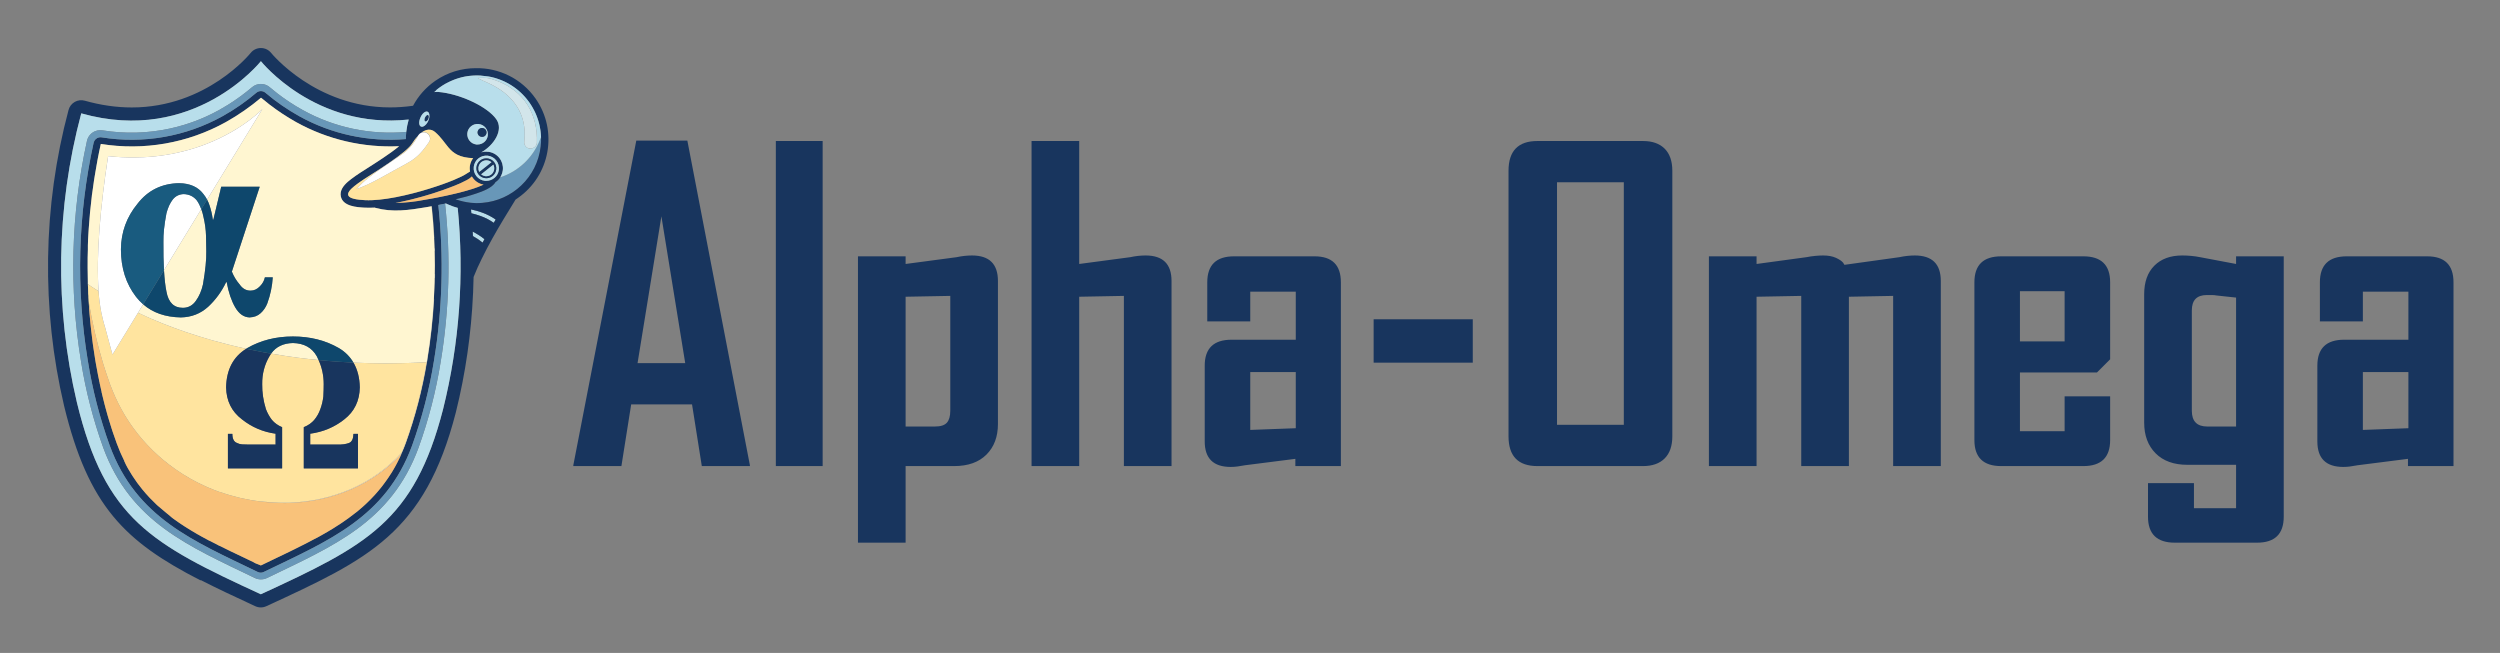 <svg xmlns="http://www.w3.org/2000/svg" role="img" viewBox="-4.55 -4.55 236.86 61.86"><rect x="-4.55" y="-4.55" width="236.86" height="61.86" fill="#808080" stroke="none"/><title>Alpha-Omega Foundation logo</title><g clip-path="url(#clip0_215_13230)"><path fill="#6897B8" d="M46.59 8.741C45.923 10.397 44.565 11.685 42.858 12.244C42.854 12.246 42.85 12.248 42.846 12.249C42.727 12.432 42.571 12.589 42.389 12.709C42.094 13.252 41.133 13.597 40.579 13.783C39.941 13.999 39.277 14.182 38.613 14.331C38.621 14.334 38.629 14.336 38.636 14.339C38.667 14.35 38.698 14.359 38.729 14.369C39.134 14.506 39.551 14.601 39.976 14.651C39.989 14.652 40.002 14.652 40.015 14.653C40.015 14.656 40.015 14.658 40.016 14.66C40.173 14.678 40.328 14.685 40.484 14.69C40.506 14.69 40.527 14.688 40.549 14.688C40.749 14.691 40.947 14.685 41.143 14.67C43.971 14.448 46.339 12.255 46.675 9.331C46.709 9.038 46.721 8.742 46.712 8.447C46.683 8.532 46.644 8.611 46.611 8.694C46.605 8.711 46.597 8.728 46.59 8.746C46.59 8.744 46.59 8.743 46.59 8.741Z"/><path fill="#B8DEEB" d="M36.637 21.774C36.647 21.777 36.656 21.78 36.666 21.783 36.669 21.66 36.668 21.538 36.669 21.415 36.66 21.412 36.65 21.409 36.64 21.406 36.639 21.529 36.639 21.651 36.637 21.774zM36.626 19.212C36.636 19.214 36.646 19.216 36.655 19.217 36.653 19.133 36.648 19.048 36.646 18.964L36.618 19.002C36.62 19.072 36.624 19.142 36.626 19.212zM41.342 18.123C41.344 18.118 41.346 18.114 41.349 18.109 41.003 17.831 40.627 17.593 40.232 17.392 40.239 17.53 40.248 17.668 40.255 17.806 40.58 17.985 40.891 18.19 41.179 18.425 41.233 18.324 41.286 18.223 41.342 18.123zM42.408 16.257C42.409 16.255 42.411 16.253 42.412 16.25 42.014 15.972 41.58 15.748 41.123 15.586 40.781 15.459 40.43 15.367 40.074 15.291 40.086 15.412 40.095 15.534 40.106 15.655 40.41 15.726 40.709 15.813 41.002 15.923 41.438 16.077 41.852 16.29 42.231 16.555 42.29 16.456 42.349 16.356 42.408 16.257z"/><path fill="#FFF5D1" d="M3.774 22.369C3.775 22.372 3.775 22.375 3.775 22.379 3.904 22.468 4.04 22.553 4.172 22.641 4.036 22.55 3.901 22.46 3.774 22.369zM4.793 23.039C4.645 22.946 4.496 22.851 4.349 22.756 4.495 22.852 4.637 22.95 4.786 23.045 4.787 23.055 4.788 23.065 4.789 23.076 4.791 23.077 4.793 23.079 4.795 23.08 4.794 23.067 4.794 23.052 4.793 23.039zM36.555 23.803L36.557 23.803C36.596 23.127 36.624 22.45 36.637 21.774 36.639 21.651 36.639 21.529 36.64 21.406 36.643 21.131 36.648 20.856 36.647 20.581 36.65 21.655 36.617 22.73 36.555 23.803z"/><path fill="#18355E" d="M34.95 8.506C34.949 8.506 34.948 8.506 34.947 8.506C34.78 8.787 34.625 9.014 34.472 9.207C34.472 9.207 34.473 9.207 34.473 9.207C34.627 9.014 34.782 8.787 34.95 8.506Z"/><path fill="#fff" d="M35.924 29.514C35.911 29.596 35.898 29.683 35.881 29.766C35.877 29.766 35.873 29.766 35.87 29.767C35.438 32.373 34.772 34.935 33.878 37.421C33.758 37.74 33.632 38.046 33.502 38.345C30.761 41.385 26.894 42.926 22.907 43.076H21.89C21.315 43.063 20.742 43.019 20.173 42.951L20.158 42.97C20.747 43.042 21.339 43.089 21.933 43.102C22.277 43.116 22.616 43.116 22.95 43.102C26.93 42.954 30.764 41.426 33.502 38.416L33.542 38.335C33.672 38.036 33.798 37.743 33.917 37.411C34.812 34.922 35.479 32.358 35.911 29.749C35.928 29.666 35.954 29.58 35.954 29.497C36.267 27.606 36.474 25.704 36.584 23.798L36.557 23.803L36.555 23.803C36.445 25.713 36.238 27.619 35.924 29.514Z"/><path fill="#18355E" d="M5.235 37.866C4.281 35.224 3.577 32.499 3.131 29.726 3.577 32.502 4.281 35.231 5.235 37.876 7.839 44.936 13.318 47.176 19.604 50.219 19.779 50.302 19.967 50.342 20.155 50.342 19.966 50.339 19.778 50.295 19.604 50.209 13.318 47.169 7.839 44.926 5.235 37.866zM36.01 6.347C35.937 6.313 35.82 6.39 35.742 6.531 35.743 6.53 35.745 6.53 35.746 6.53 35.735 6.549 35.723 6.565 35.713 6.586 35.639 6.753 35.648 6.916 35.737 6.955 35.824 6.994 35.957 6.891 36.033 6.724 36.09 6.597 36.097 6.47 36.059 6.401 36.047 6.376 36.031 6.357 36.01 6.347z"/><path fill="#18355E" d="M19.637 52.885C19.968 53.038 20.35 53.038 20.681 52.885C30.362 48.421 35.694 45.962 38.635 34.533C39.562 30.814 40.103 27.015 40.271 23.202L40.272 23.201C40.294 22.699 40.311 22.196 40.32 21.693C40.552 21.107 40.81 20.53 41.092 19.966C41.715 18.686 42.423 17.445 43.155 16.226C43.53 15.598 43.913 14.977 44.297 14.357C44.367 14.312 44.435 14.264 44.503 14.217C44.504 14.217 44.504 14.216 44.504 14.216C47.571 12.091 48.336 7.882 46.211 4.815C44.874 2.885 42.711 1.868 40.527 1.909C39.201 1.909 37.862 2.296 36.69 3.108C35.797 3.727 35.083 4.541 34.584 5.47C33.853 5.574 33.127 5.626 32.413 5.626H32.411C25.359 5.626 21.185 0.521 21.145 0.472C20.646 -0.157 19.691 -0.157 19.192 0.473C19.151 0.524 15.027 5.631 7.933 5.631C6.484 5.631 4.988 5.416 3.487 4.991C2.819 4.802 2.124 5.196 1.945 5.867C0.721 10.442 0.074 15.157 0.006 19.881C-0.064 24.592 0.441 29.313 1.525 33.913C3.826 43.399 7.281 46.766 14.447 50.437L14.468 50.408C16.012 51.198 17.724 52.002 19.637 52.885ZM3.148 6.19C13.856 9.22 20.169 1.246 20.169 1.246C20.169 1.246 25.308 7.722 34.173 6.775C34.062 7.157 33.984 7.549 33.941 7.95C33.918 8.174 33.904 8.399 33.903 8.627C30.41 8.92 26.897 8.175 23.814 6.466C22.667 5.829 21.586 5.08 20.588 4.23C20.343 4.03 19.992 4.03 19.747 4.23C18.75 5.08 17.67 5.829 16.524 6.466C13.035 8.4 8.996 9.102 5.058 8.459C4.974 8.448 4.891 8.453 4.813 8.472C4.695 8.5 4.588 8.561 4.503 8.645C4.418 8.729 4.354 8.837 4.324 8.961C2.825 15.755 2.637 22.772 3.773 29.636C4.21 32.373 4.904 35.061 5.846 37.667C8.371 44.525 13.773 46.694 19.887 49.651C20.067 49.735 20.276 49.729 20.451 49.634C26.561 46.677 31.974 44.511 34.492 37.667C35.431 35.06 36.125 32.372 36.565 29.636C37.374 24.748 37.508 19.781 36.977 14.873C37.191 14.831 37.405 14.789 37.619 14.744C37.645 14.738 37.672 14.733 37.698 14.728C37.885 14.819 38.077 14.897 38.27 14.97C38.311 14.986 38.35 15.002 38.391 15.016C38.53 15.066 38.672 15.105 38.815 15.145C39.446 21.518 38.986 27.974 37.426 34.231C34.688 44.873 30.166 47.139 20.159 51.754C9.77 46.96 5.424 44.661 2.736 33.58C0.61 24.556 0.752 15.146 3.148 6.19ZM40.654 2.6L40.765 2.602C40.829 2.602 40.895 2.601 40.96 2.608L41.054 2.619C41.15 2.63 41.246 2.641 41.345 2.652C41.445 2.664 41.542 2.675 41.642 2.686L41.739 2.698C41.804 2.709 41.868 2.727 41.931 2.734L42.045 2.76L42.223 2.804L42.34 2.836L42.503 2.886L42.621 2.925L42.776 2.98L42.892 3.024L43.042 3.087L43.156 3.135L43.305 3.205L43.412 3.26C43.463 3.284 43.513 3.311 43.561 3.337L43.662 3.393L43.815 3.485C43.82 3.489 43.825 3.492 43.831 3.495C43.851 3.506 43.87 3.518 43.887 3.529C43.892 3.533 43.898 3.536 43.904 3.54L44.093 3.666L44.137 3.694C44.213 3.747 44.287 3.803 44.359 3.859L44.44 3.923C44.485 3.96 44.532 3.996 44.576 4.034L44.665 4.114L44.783 4.219L44.876 4.309L44.982 4.414L45.072 4.509C45.107 4.544 45.139 4.58 45.172 4.617L45.259 4.717L45.352 4.828L45.435 4.933L45.523 5.048L45.602 5.156L45.684 5.275C45.709 5.312 45.734 5.348 45.757 5.386L45.834 5.512L45.902 5.624C45.928 5.669 45.945 5.708 45.977 5.763C46.009 5.818 46.038 5.874 46.068 5.932C46.098 5.991 46.126 6.049 46.154 6.109L46.209 6.232L46.265 6.365L46.316 6.495C46.333 6.54 46.35 6.582 46.365 6.626L46.41 6.763C46.425 6.805 46.437 6.844 46.452 6.892C46.466 6.939 46.481 6.989 46.492 7.032C46.504 7.076 46.514 7.117 46.527 7.164C46.539 7.211 46.551 7.258 46.562 7.306L46.59 7.441C46.599 7.487 46.608 7.54 46.617 7.585C46.627 7.63 46.633 7.673 46.64 7.721C46.648 7.769 46.656 7.82 46.662 7.866C46.668 7.913 46.672 7.957 46.677 8.005C46.683 8.054 46.688 8.106 46.691 8.152C46.695 8.198 46.697 8.244 46.701 8.294C46.704 8.344 46.715 8.392 46.71 8.439C46.708 8.444 46.708 8.449 46.708 8.454C46.68 8.535 46.642 8.61 46.611 8.689C46.611 8.69 46.611 8.692 46.611 8.694C46.644 8.611 46.683 8.532 46.712 8.447C46.721 8.742 46.709 9.038 46.675 9.331C46.339 12.255 43.971 14.448 41.143 14.67C40.954 14.688 40.763 14.695 40.57 14.695C40.542 14.695 40.513 14.691 40.484 14.69C40.329 14.684 40.173 14.678 40.016 14.66C40.015 14.658 40.015 14.656 40.015 14.653C40.002 14.652 39.989 14.652 39.976 14.651C39.551 14.601 39.134 14.505 38.73 14.369C38.73 14.37 38.73 14.37 38.73 14.37C38.698 14.36 38.666 14.351 38.635 14.339C38.635 14.339 38.636 14.339 38.636 14.339C38.629 14.336 38.621 14.334 38.613 14.331C39.277 14.182 39.941 13.999 40.579 13.783C41.133 13.597 42.094 13.252 42.389 12.709C42.571 12.589 42.727 12.432 42.846 12.249C42.878 12.2 42.907 12.149 42.932 12.096C42.937 12.088 42.94 12.079 42.944 12.07C42.981 11.992 43.011 11.911 43.035 11.829C43.057 11.744 43.08 11.66 43.089 11.572C43.102 11.464 43.102 11.356 43.093 11.248C43.087 11.186 43.072 11.126 43.059 11.066C43.05 11.023 43.044 10.98 43.032 10.937C43.007 10.854 42.974 10.774 42.936 10.697C42.93 10.686 42.926 10.674 42.921 10.663C42.688 10.219 42.248 9.893 41.712 9.83C41.678 9.826 41.644 9.831 41.61 9.829C41.53 9.825 41.451 9.82 41.372 9.828C41.356 9.828 41.341 9.827 41.326 9.828C41.232 9.84 41.138 9.858 41.045 9.889C42.251 9.203 43.191 7.768 42.467 6.74C42.443 6.706 42.413 6.672 42.385 6.638C42.355 6.599 42.327 6.56 42.293 6.521C41.304 5.402 38.908 4.326 36.997 4.163C36.987 4.162 36.972 4.162 36.958 4.161C36.935 4.161 36.908 4.161 36.875 4.161C36.865 4.161 36.857 4.161 36.846 4.162C36.846 4.162 36.845 4.162 36.845 4.162C36.844 4.162 36.844 4.162 36.844 4.162C36.77 4.163 36.683 4.167 36.593 4.172L36.638 4.133L36.738 4.045L36.821 3.954L36.922 3.872L37.039 3.785L37.141 3.711L37.27 3.623L37.365 3.559C37.424 3.52 37.485 3.483 37.546 3.448L37.644 3.39C37.714 3.356 37.776 3.322 37.839 3.289L37.934 3.24L38.084 3.167L38.192 3.119C38.238 3.097 38.286 3.077 38.336 3.057L38.448 3.011L38.597 2.955L38.706 2.917L38.867 2.866L38.97 2.835C39.029 2.814 39.095 2.798 39.159 2.782L39.234 2.763C39.315 2.741 39.413 2.721 39.503 2.704L39.577 2.693C39.645 2.68 39.712 2.668 39.781 2.659L39.885 2.646L40.07 2.627L40.183 2.618L40.356 2.606L40.47 2.603L40.654 2.6ZM35.29 6.574C35.457 6.185 35.765 5.944 35.967 6.035C36.087 6.089 36.143 6.251 36.133 6.453C36.136 6.453 36.138 6.453 36.141 6.452C36.134 6.59 36.097 6.747 36.026 6.904C35.913 7.157 35.744 7.344 35.582 7.421C35.526 7.448 35.471 7.462 35.42 7.459C35.39 7.458 35.362 7.452 35.335 7.44C35.133 7.352 35.112 6.993 35.27 6.624C35.27 6.624 35.271 6.624 35.272 6.624C35.278 6.607 35.283 6.591 35.29 6.574ZM40.667 9.142C40.642 9.141 40.618 9.144 40.592 9.141C40.591 9.141 40.59 9.14 40.589 9.14C40.587 9.14 40.586 9.14 40.585 9.14C40.561 9.137 40.539 9.129 40.516 9.125C40.474 9.117 40.433 9.111 40.394 9.098C40.381 9.094 40.37 9.087 40.357 9.083C40.309 9.065 40.261 9.046 40.217 9.021C40.212 9.018 40.208 9.014 40.203 9.011C40.153 8.982 40.105 8.949 40.062 8.912C40.06 8.91 40.058 8.908 40.056 8.907C40.011 8.867 39.969 8.824 39.932 8.777C39.931 8.776 39.93 8.774 39.928 8.772C39.891 8.725 39.858 8.674 39.83 8.62C39.827 8.615 39.826 8.609 39.823 8.603C39.798 8.553 39.776 8.501 39.76 8.446C39.756 8.433 39.755 8.419 39.752 8.406C39.74 8.358 39.729 8.31 39.724 8.259C39.722 8.234 39.725 8.208 39.724 8.182C39.724 8.145 39.721 8.107 39.725 8.069C39.725 8.065 39.726 8.062 39.726 8.058C39.788 7.522 40.272 7.138 40.808 7.199C41.344 7.261 41.729 7.745 41.667 8.281C41.609 8.784 41.178 9.149 40.681 9.141C40.68 9.141 40.679 9.142 40.678 9.142C40.674 9.142 40.671 9.142 40.667 9.142ZM30.055 14.415C29.845 14.406 29.657 14.392 29.492 14.373C27.855 14.188 28.334 13.559 29.41 12.789C29.96 12.395 30.667 11.964 31.329 11.537C32.613 10.698 33.67 9.952 34.221 9.383C34.348 9.252 34.447 9.13 34.516 9.019C34.676 8.758 34.862 8.515 35.072 8.292C35.071 8.294 35.07 8.296 35.069 8.297C35.072 8.295 35.074 8.292 35.076 8.289L35.078 8.278C35.079 8.276 35.081 8.275 35.082 8.273L35.082 8.271C35.108 8.229 35.141 8.192 35.175 8.158C35.232 8.1 35.297 8.05 35.373 8.019C35.376 8.017 35.379 8.015 35.382 8.013C35.378 8.015 35.374 8.015 35.369 8.017C35.841 7.668 36.286 7.645 36.639 7.935C36.647 7.941 36.655 7.945 36.662 7.951C37.251 8.455 37.568 8.987 37.948 9.431C37.949 9.432 37.949 9.433 37.949 9.433C38.418 9.979 38.986 10.388 40.279 10.436C40.004 10.795 39.896 11.255 39.983 11.698C39.84 11.788 39.712 11.861 39.643 11.908C39.422 12.061 39.014 12.262 38.483 12.483L38.483 12.486C38.16 12.62 37.791 12.761 37.389 12.905C37.187 12.977 36.977 13.049 36.76 13.121C36.76 13.12 36.76 13.12 36.76 13.119C36.557 13.187 36.348 13.254 36.135 13.32C36.135 13.32 36.135 13.321 36.136 13.322C34.11 13.95 31.688 14.493 30.055 14.415ZM41.662 10.201C42.32 10.277 42.792 10.871 42.717 11.529C42.646 12.142 42.125 12.587 41.522 12.585C41.522 12.585 41.521 12.585 41.521 12.585C41.52 12.585 41.52 12.585 41.519 12.585C41.476 12.585 41.434 12.588 41.391 12.583C41.39 12.583 41.389 12.583 41.389 12.583C40.731 12.508 40.259 11.913 40.335 11.255C40.41 10.598 41.005 10.126 41.662 10.201ZM5.019 32.324C4.975 32.132 4.932 31.942 4.892 31.75C4.892 31.71 4.892 31.666 4.866 31.627L4.806 31.324C4.779 31.195 4.749 31.065 4.726 30.936L4.686 30.716C4.656 30.567 4.63 30.417 4.603 30.271C4.577 30.125 4.567 30.075 4.547 29.975C4.52 29.826 4.497 29.676 4.47 29.527C4.391 29.055 4.321 28.58 4.254 28.105C4.235 27.955 4.218 27.806 4.198 27.656C4.156 27.328 4.116 26.996 4.078 26.66C4.058 26.487 4.042 26.327 4.022 26.141C3.992 25.826 3.962 25.51 3.935 25.194L3.896 24.683C3.878 24.463 3.864 24.232 3.85 24C3.843 23.881 3.836 23.761 3.829 23.643C3.829 23.536 3.829 23.433 3.809 23.311V23.327C3.809 23.011 3.786 22.695 3.775 22.379C3.775 22.375 3.775 22.372 3.774 22.369C3.774 22.356 3.773 22.343 3.773 22.33V22.148C3.773 21.709 3.756 21.267 3.753 20.819V20.616C3.753 20.108 3.753 19.596 3.776 19.088V18.712C3.776 18.327 3.809 17.941 3.829 17.556L3.859 17.084C3.886 16.699 3.916 16.31 3.952 15.925L3.982 15.556C4.032 15.051 4.085 14.559 4.148 14.047C4.148 13.954 4.171 13.865 4.185 13.772C4.238 13.36 4.294 12.951 4.357 12.546C4.381 12.386 4.407 12.213 4.434 12.071C4.49 11.712 4.553 11.353 4.62 10.994L4.7 10.546C4.795 10.057 4.893 9.563 5.001 9.087C9.072 9.748 13.248 9.018 16.853 7.014C16.857 7.011 16.861 7.009 16.866 7.006C16.871 7.003 16.877 7 16.883 6.997C18.052 6.34 19.156 5.573 20.18 4.708C20.188 4.715 20.197 4.721 20.205 4.728C20.205 4.728 20.205 4.728 20.206 4.727C20.459 4.943 20.718 5.151 20.982 5.354C21.78 5.966 22.62 6.521 23.498 7.014C26.489 8.676 29.872 9.459 33.263 9.302C33.016 9.507 32.759 9.704 32.499 9.89C31.99 10.256 31.467 10.602 30.943 10.94L30.53 11.205C29.918 11.595 29.293 11.979 28.719 12.416C28.317 12.723 27.844 13.134 27.738 13.651C27.711 13.787 27.712 13.926 27.741 14.062C27.939 15 29.254 15.089 30.019 15.125C30.328 15.139 30.637 15.137 30.946 15.12L31.047 15.15C32.645 15.585 34.198 15.358 35.798 15.088C35.979 15.058 36.16 15.024 36.34 14.992C36.349 14.99 36.358 14.988 36.367 14.987C36.474 15.984 36.556 16.984 36.607 17.985C36.598 17.997 36.589 18.009 36.58 18.021C36.596 18.348 36.608 18.675 36.618 19.002L36.646 18.964C36.648 19.048 36.653 19.133 36.655 19.217C36.655 19.217 36.655 19.218 36.655 19.218C36.646 19.216 36.636 19.214 36.626 19.213C36.639 19.669 36.646 20.125 36.647 20.581C36.648 20.856 36.643 21.131 36.64 21.406C36.65 21.409 36.66 21.412 36.669 21.415C36.668 21.538 36.669 21.66 36.666 21.783C36.656 21.78 36.647 21.777 36.637 21.774C36.624 22.451 36.596 23.127 36.557 23.803L36.584 23.798C36.474 25.704 36.267 27.607 35.954 29.497C35.954 29.58 35.928 29.666 35.911 29.749C35.479 32.358 34.812 34.923 33.917 37.411C33.798 37.743 33.672 38.036 33.542 38.335L33.502 38.417L33.475 38.471C33.442 38.554 33.406 38.634 33.369 38.71C33.333 38.786 33.273 38.909 33.226 39.009L33.113 39.235L32.957 39.531L32.844 39.737L32.668 40.039C32.632 40.099 32.598 40.162 32.559 40.222C32.489 40.338 32.416 40.454 32.339 40.554L32.266 40.67C32.166 40.821 32.063 40.967 31.957 41.109C31.927 41.155 31.894 41.195 31.861 41.239C31.788 41.342 31.711 41.441 31.638 41.538L31.509 41.697C31.439 41.78 31.372 41.867 31.303 41.946L31.16 42.112L30.957 42.342C30.907 42.398 30.854 42.451 30.804 42.504C30.754 42.557 30.668 42.651 30.598 42.72L30.439 42.88L30.226 43.089L30.067 43.239L29.841 43.445L29.681 43.584L29.432 43.797L29.286 43.92L28.954 44.172L28.867 44.239L28.455 44.551L28.326 44.641C28.226 44.711 28.13 44.784 28.027 44.85L27.861 44.966L27.591 45.146L27.405 45.262L27.143 45.431L26.953 45.551L26.684 45.711L26.492 45.827L26.216 45.986L26.023 46.096L25.734 46.259L25.548 46.362L25.216 46.531L25.046 46.621L24.625 46.844L24.558 46.877C24.392 46.963 24.226 47.05 24.056 47.133L23.91 47.206L23.545 47.389L23.362 47.481L23.03 47.644L22.827 47.744L22.495 47.903L22.292 48.003L21.93 48.176L21.761 48.255L21.202 48.525L21.096 48.575L20.166 49.023L19.681 48.83L19.578 48.781L19.455 48.707L18.97 48.475L18.681 48.335L17.285 47.671L17.239 47.648L17.169 47.614C16.866 47.468 16.571 47.319 16.279 47.172H16.255L15.391 46.724L15.332 46.694H15.308C15.046 46.554 14.787 46.415 14.531 46.272L14.454 46.229L14.315 46.149L14.205 46.089L14.122 46.043L13.966 45.95L13.674 45.777L13.594 45.73L13.484 45.664L13.102 45.425L12.923 45.312L12.501 45.033L12.388 44.956C12.212 44.837 12.039 44.714 11.87 44.591L11.743 44.494L11.374 44.179L11.301 44.122L11.248 44.079L11.205 44.043C10.936 43.827 10.67 43.601 10.414 43.378L10.364 43.335L10.318 43.292L10.288 43.265C10.072 43.062 9.859 42.85 9.653 42.634L9.564 42.538C9.364 42.325 9.172 42.106 8.982 41.873L8.929 41.813L8.873 41.74C8.743 41.581 8.617 41.408 8.491 41.248L8.447 41.189C8.311 41.002 8.182 40.81 8.052 40.611L7.946 40.448C7.846 40.292 7.75 40.115 7.653 39.966L7.557 39.803C7.441 39.591 7.321 39.375 7.225 39.139C7.224 39.131 7.224 39.123 7.225 39.115L7.188 39.036C7.089 38.833 6.989 38.624 6.896 38.411L6.809 38.212C6.703 37.959 6.6 37.707 6.504 37.441C6.371 37.082 6.245 36.717 6.122 36.351C6.085 36.235 6.049 36.118 6.009 36.002C5.929 35.746 5.849 35.494 5.773 35.238L5.653 34.836L5.444 34.082L5.344 33.703C5.264 33.401 5.191 33.098 5.118 32.793C5.118 32.733 5.088 32.673 5.075 32.61V32.567C5.055 32.487 5.039 32.404 5.019 32.324ZM36.898 14.159C36.739 14.19 36.58 14.221 36.424 14.25C36.168 14.297 35.917 14.341 35.674 14.382C34.769 14.561 33.849 14.66 32.927 14.679C32.929 14.679 32.931 14.678 32.934 14.678C32.929 14.678 32.924 14.678 32.919 14.679C33.344 14.599 33.756 14.508 34.151 14.415C34.254 14.39 34.36 14.367 34.46 14.341C35.804 14.011 37.125 13.591 38.414 13.085C38.855 12.919 39.284 12.723 39.699 12.501C39.867 12.412 40.022 12.3 40.158 12.167C40.392 12.579 40.799 12.864 41.267 12.943C40.658 13.236 39.705 13.523 38.659 13.777C38.659 13.777 38.659 13.777 38.659 13.777C38.293 13.865 37.917 13.95 37.54 14.029C37.325 14.075 37.111 14.118 36.898 14.159ZM40.256 17.824C40.255 17.818 40.255 17.812 40.255 17.806C40.248 17.668 40.239 17.53 40.232 17.392C40.627 17.593 41.003 17.831 41.349 18.109C41.346 18.114 41.344 18.118 41.342 18.123L41.342 18.123C41.284 18.228 41.228 18.333 41.172 18.439C40.886 18.205 40.578 18.002 40.256 17.824ZM41.001 15.923C40.709 15.814 40.41 15.726 40.106 15.655C40.095 15.534 40.086 15.412 40.074 15.291C40.43 15.367 40.781 15.459 41.123 15.586C41.58 15.748 42.014 15.972 42.412 16.25C42.411 16.253 42.409 16.255 42.408 16.257C42.409 16.258 42.41 16.259 42.411 16.259C42.35 16.36 42.291 16.463 42.23 16.564C41.852 16.296 41.438 16.08 41.001 15.923Z"/><path fill="#B8DEEB" d="M35.335 7.44C35.362 7.452 35.39 7.458 35.42 7.459 35.471 7.462 35.526 7.448 35.582 7.42 35.744 7.344 35.913 7.157 36.026 6.904 36.097 6.747 36.134 6.59 36.141 6.452 36.138 6.453 36.136 6.453 36.133 6.453 36.143 6.251 36.087 6.089 35.967 6.035 35.765 5.944 35.457 6.185 35.29 6.574 35.283 6.591 35.278 6.607 35.271 6.624 35.271 6.624 35.27 6.624 35.27 6.624 35.112 6.993 35.133 7.352 35.335 7.44zM36.033 6.724C35.957 6.891 35.824 6.994 35.737 6.955 35.648 6.916 35.639 6.753 35.713 6.586 35.723 6.565 35.735 6.549 35.746 6.53 35.745 6.53 35.743 6.53 35.742 6.531 35.82 6.39 35.937 6.313 36.01 6.347 36.031 6.357 36.047 6.376 36.059 6.401 36.097 6.47 36.09 6.597 36.033 6.724zM20.159 51.754C30.166 47.139 34.688 44.873 37.426 34.231 38.986 27.974 39.446 21.518 38.815 15.145 38.672 15.105 38.53 15.066 38.391 15.016 38.35 15.002 38.311 14.986 38.27 14.97 38.077 14.897 37.885 14.819 37.698 14.728 37.672 14.733 37.645 14.738 37.619 14.744 38.16 19.725 38.025 24.765 37.203 29.726 36.758 32.502 36.054 35.231 35.1 37.876 32.499 44.936 27.017 47.176 20.734 50.219 20.56 50.302 20.372 50.342 20.183 50.342 20.179 50.342 20.174 50.344 20.169 50.344 20.164 50.344 20.159 50.342 20.155 50.342 19.967 50.342 19.779 50.302 19.604 50.219 13.318 47.176 7.839 44.936 5.235 37.876 4.281 35.231 3.577 32.502 3.131 29.726 1.982 22.777 2.172 15.672 3.69 8.795 3.784 8.378 4.07 8.051 4.436 7.891 4.583 7.827 4.742 7.789 4.907 7.783 4.99 7.78 5.074 7.785 5.158 7.798 7.293 8.145 9.458 8.082 11.543 7.629 12.006 7.529 12.466 7.409 12.92 7.27 13.601 7.061 14.27 6.81 14.924 6.517 15.36 6.321 15.788 6.107 16.209 5.874 16.486 5.72 16.759 5.56 17.028 5.393 17.835 4.891 18.604 4.33 19.328 3.715 19.449 3.611 19.584 3.533 19.726 3.481 19.869 3.429 20.018 3.403 20.167 3.403 20.242 3.403 20.317 3.41 20.391 3.423 20.612 3.462 20.826 3.559 21.006 3.715 21.248 3.92 21.494 4.119 21.745 4.312 22.499 4.891 23.295 5.413 24.126 5.874 27.125 7.535 30.545 8.251 33.941 7.95 33.984 7.549 34.062 7.157 34.173 6.775 25.308 7.722 20.169 1.246 20.169 1.246 20.169 1.246 13.856 9.22 3.148 6.19.752 15.146.61 24.556 2.736 33.58 5.424 44.661 9.77 46.96 20.159 51.754zM37.949 9.434C37.949 9.433 37.949 9.432 37.948 9.431 37.568 8.987 37.251 8.455 36.662 7.951 36.655 7.945 36.647 7.941 36.639 7.935 36.646 7.94 36.653 7.944 36.659 7.949 37.249 8.454 37.566 8.989 37.949 9.434z"/><path fill="#B8DEEB" d="M37.389 12.903C37.389 12.903 37.389 12.904 37.389 12.905 37.791 12.761 38.16 12.62 38.483 12.486L38.483 12.483C38.16 12.618 37.791 12.759 37.389 12.903zM38.636 14.339C38.636 14.339 38.635 14.339 38.635 14.339 38.666 14.351 38.698 14.36 38.73 14.371L38.73 14.37C38.699 14.359 38.667 14.35 38.636 14.339z"/><path fill="#6897B8" d="M24.126 5.874C23.295 5.413 22.499 4.891 21.745 4.312 21.494 4.119 21.248 3.92 21.006 3.715 20.826 3.559 20.612 3.462 20.391 3.423 20.317 3.41 20.242 3.403 20.167 3.403 20.018 3.403 19.869 3.429 19.726 3.481 19.584 3.533 19.449 3.611 19.328 3.715 18.604 4.33 17.835 4.891 17.028 5.393 16.759 5.56 16.486 5.72 16.209 5.874 15.788 6.107 15.36 6.321 14.924 6.517 14.27 6.81 13.601 7.061 12.92 7.27 12.466 7.409 12.006 7.528 11.543 7.629 9.458 8.082 7.293 8.144 5.158 7.798 5.074 7.785 4.99 7.78 4.907 7.783 4.742 7.789 4.583 7.827 4.436 7.891 4.07 8.051 3.784 8.378 3.69 8.795 2.172 15.672 1.982 22.777 3.131 29.726 3.577 32.499 4.281 35.224 5.235 37.866 7.839 44.926 13.318 47.169 19.604 50.209 19.778 50.295 19.966 50.339 20.155 50.342 20.159 50.342 20.164 50.343 20.169 50.343 20.174 50.343 20.179 50.342 20.183 50.342 20.372 50.341 20.56 50.301 20.734 50.219 27.017 47.176 32.499 44.936 35.1 37.876 36.054 35.231 36.758 32.502 37.203 29.726 38.025 24.765 38.16 19.725 37.619 14.744 37.405 14.789 37.191 14.831 36.977 14.873 37.508 19.781 37.374 24.748 36.565 29.636 36.125 32.372 35.431 35.06 34.492 37.667 31.974 44.511 26.561 46.677 20.451 49.634 20.276 49.729 20.067 49.735 19.887 49.651 13.773 46.694 8.371 44.525 5.846 37.667 4.904 35.061 4.21 32.373 3.773 29.636 2.637 22.772 2.825 15.755 4.324 8.961 4.354 8.837 4.418 8.729 4.503 8.645 4.588 8.561 4.695 8.5 4.813 8.472 4.891 8.453 4.974 8.448 5.058 8.459 8.996 9.102 13.035 8.4 16.524 6.466 17.67 5.829 18.75 5.08 19.747 4.23 19.992 4.03 20.343 4.03 20.588 4.23 21.586 5.08 22.667 5.829 23.814 6.466 26.897 8.175 30.41 8.92 33.903 8.627 33.904 8.399 33.918 8.174 33.941 7.95 30.545 8.25 27.125 7.535 24.126 5.874zM36.76 13.119C36.76 13.12 36.76 13.121 36.76 13.121 36.977 13.049 37.187 12.977 37.389 12.905 37.389 12.904 37.389 12.903 37.389 12.903 37.187 12.975 36.977 13.047 36.76 13.119zM35.87 8.054C36.164 8.207 36.278 8.57 36.125 8.864 36.219 8.701 36.23 8.503 36.156 8.33 36.027 8.031 35.683 7.892 35.382 8.013 35.379 8.015 35.376 8.017 35.373 8.019 35.297 8.05 35.232 8.1 35.175 8.158 35.357 7.981 35.636 7.932 35.87 8.054zM34.95 8.506C34.993 8.434 35.036 8.361 35.081 8.282L35.082 8.273C35.081 8.275 35.079 8.276 35.078 8.278L35.076 8.289C35.074 8.292 35.072 8.295 35.069 8.297 35.028 8.371 34.987 8.439 34.947 8.506 34.948 8.506 34.949 8.506 34.95 8.506z"/><path fill="#F9C27A" d="M5.075 32.61C5.088 32.673 5.118 32.733 5.118 32.793C5.191 33.098 5.264 33.401 5.344 33.703L5.444 34.082L5.653 34.836L5.773 35.238C5.849 35.494 5.929 35.746 6.009 36.002C6.049 36.118 6.085 36.235 6.122 36.351C6.245 36.717 6.371 37.082 6.504 37.441C6.6 37.707 6.703 37.959 6.809 38.212L6.896 38.411C6.989 38.624 7.089 38.833 7.188 39.036L7.225 39.115C7.224 39.123 7.224 39.131 7.225 39.139C7.321 39.375 7.441 39.591 7.557 39.803L7.653 39.966C7.75 40.115 7.846 40.292 7.946 40.448L8.052 40.611C8.182 40.81 8.311 41.002 8.447 41.188L8.491 41.248C8.617 41.408 8.743 41.581 8.873 41.74L8.929 41.813L8.982 41.873C9.172 42.106 9.364 42.325 9.564 42.538L9.653 42.634C9.859 42.85 10.072 43.062 10.288 43.265L10.318 43.292L10.364 43.335L10.414 43.378C10.67 43.601 10.936 43.827 11.205 44.043L11.248 44.079L11.301 44.122L11.374 44.179L11.743 44.494L11.87 44.591C12.039 44.714 12.212 44.837 12.388 44.956L12.501 45.033L12.923 45.312L13.102 45.425L13.484 45.664L13.594 45.73L13.674 45.777L13.966 45.95L14.122 46.043L14.205 46.089L14.315 46.149L14.454 46.229L14.531 46.272C14.787 46.415 15.046 46.554 15.308 46.694H15.332L15.391 46.724L16.255 47.172H16.279C16.571 47.319 16.866 47.468 17.169 47.614L17.239 47.648L17.285 47.671L18.681 48.335L18.97 48.475L19.455 48.707L19.578 48.781L19.681 48.83L20.166 49.023L21.096 48.575L21.202 48.525L21.761 48.255L21.93 48.176L22.292 48.003L22.495 47.903L22.827 47.744L23.03 47.644L23.362 47.481L23.545 47.388L23.91 47.206L24.056 47.133C24.226 47.05 24.392 46.963 24.558 46.877L24.625 46.843L25.046 46.621L25.216 46.531L25.548 46.362L25.734 46.259L26.023 46.096L26.216 45.986L26.492 45.827L26.684 45.711L26.953 45.551L27.143 45.431L27.405 45.262L27.591 45.146L27.861 44.966L28.027 44.85C28.13 44.784 28.226 44.711 28.326 44.641L28.455 44.551L28.867 44.239L28.954 44.172L29.286 43.92L29.432 43.797L29.681 43.584L29.841 43.445L30.067 43.239L30.226 43.089L30.439 42.88L30.598 42.72C30.668 42.651 30.754 42.557 30.804 42.504C30.854 42.451 30.907 42.398 30.957 42.342L31.16 42.112L31.303 41.946C31.372 41.867 31.439 41.78 31.509 41.697L31.638 41.538C31.711 41.441 31.788 41.341 31.861 41.239C31.894 41.195 31.927 41.155 31.957 41.109C32.063 40.967 32.166 40.821 32.266 40.67L32.339 40.554C32.416 40.454 32.489 40.338 32.559 40.222C32.598 40.162 32.632 40.099 32.668 40.039L32.844 39.737L32.957 39.531L33.113 39.235L33.226 39.009C33.273 38.909 33.333 38.786 33.369 38.71C33.406 38.634 33.442 38.554 33.475 38.471L33.502 38.417C30.764 41.426 26.93 42.954 22.95 43.102C22.616 43.116 22.277 43.116 21.933 43.102C21.339 43.089 20.747 43.042 20.158 42.97C18.839 42.809 17.54 42.506 16.285 42.059H16.239C15.87 41.926 15.504 41.78 15.142 41.624L15.096 41.604L14.973 41.547C13.945 41.093 12.97 40.54 12.059 39.898C10.541 38.835 9.2 37.528 8.095 36.022C7.819 35.647 7.557 35.255 7.311 34.849C6.854 34.093 6.456 33.302 6.122 32.484C6.044 32.298 5.971 32.112 5.902 31.926C5.869 31.826 5.833 31.73 5.799 31.633C5.703 31.371 5.627 31.155 5.524 30.839C5.421 30.523 5.318 30.224 5.221 29.892C4.64 27.964 4.183 26.001 3.852 24.015L3.85 24C3.864 24.232 3.878 24.463 3.896 24.683L3.935 25.194C3.962 25.51 3.992 25.826 4.022 26.141C4.042 26.327 4.058 26.487 4.078 26.659C4.116 26.996 4.156 27.328 4.198 27.656C4.218 27.806 4.235 27.955 4.254 28.105C4.321 28.58 4.391 29.055 4.47 29.527C4.497 29.676 4.52 29.826 4.547 29.975C4.567 30.075 4.577 30.125 4.603 30.271C4.63 30.417 4.656 30.567 4.686 30.716L4.726 30.936C4.749 31.065 4.779 31.195 4.806 31.324L4.866 31.627C4.892 31.666 4.892 31.71 4.892 31.75C4.932 31.942 4.975 32.132 5.019 32.324C5.039 32.404 5.055 32.487 5.075 32.567L5.075 32.61Z"/><path fill="#FFE49F" d="M5.221 29.892C5.318 30.224 5.421 30.523 5.524 30.839C5.627 31.155 5.703 31.371 5.799 31.633C5.833 31.73 5.869 31.826 5.902 31.926C5.971 32.112 6.044 32.298 6.122 32.484C6.456 33.302 6.854 34.093 7.311 34.849C7.557 35.255 7.819 35.647 8.095 36.022C9.2 37.528 10.541 38.835 12.059 39.898C12.97 40.54 13.945 41.093 14.973 41.547L15.096 41.604L15.142 41.624C15.504 41.78 15.87 41.926 16.239 42.059H16.285C17.54 42.506 18.839 42.809 20.158 42.97L20.173 42.951C20.742 43.019 21.315 43.063 21.89 43.076H22.907C26.894 42.926 30.761 41.385 33.502 38.345C33.632 38.046 33.758 37.74 33.877 37.421C34.771 34.935 35.438 32.373 35.87 29.767C35.377 29.796 34.881 29.815 34.385 29.833C34.121 29.842 33.857 29.85 33.592 29.857C33.076 29.869 32.559 29.879 32.037 29.879C31.901 29.879 31.767 29.877 31.632 29.876C30.877 29.872 30.129 29.852 29.385 29.822C29.237 29.816 29.087 29.812 28.94 29.806C29.317 30.451 29.521 31.229 29.54 32.147C29.517 33.428 29.028 34.439 28.075 35.18C27.144 35.921 26.067 36.375 24.843 36.541V37.567H27.454C27.868 37.579 28.221 37.53 28.514 37.421C28.784 37.317 28.925 37.03 28.936 36.559H29.367V39.825H24.231V35.921C24.639 35.76 24.972 35.528 25.231 35.223C25.478 34.925 25.667 34.588 25.799 34.215C25.943 33.824 26.038 33.425 26.084 33.017C26.107 32.603 26.118 32.213 26.118 31.845C26.118 31.021 25.95 30.263 25.632 29.561C24.977 29.497 24.325 29.427 23.682 29.343C22.854 29.235 22.04 29.106 21.235 28.967C21.204 28.962 21.172 28.956 21.14 28.951C21.085 29.03 21.031 29.111 20.982 29.2C20.511 29.998 20.281 30.88 20.293 31.845C20.281 32.626 20.399 33.416 20.646 34.215C20.79 34.588 20.977 34.925 21.206 35.223C21.459 35.528 21.784 35.76 22.18 35.921V39.825H17.044V36.559H17.466C17.466 37.03 17.616 37.317 17.914 37.421C18.052 37.496 18.21 37.538 18.388 37.55C18.566 37.562 18.753 37.567 18.948 37.567H21.559V36.541C20.364 36.375 19.302 35.921 18.371 35.18C17.394 34.439 16.894 33.428 16.871 32.147C16.905 30.477 17.543 29.262 18.776 28.493C18.169 28.361 17.572 28.219 16.981 28.07C16.503 27.949 16.029 27.825 15.562 27.693C15.116 27.567 14.677 27.433 14.242 27.297C12.689 26.812 11.208 26.267 9.811 25.665C9.786 25.654 9.76 25.644 9.735 25.634C9.736 25.633 9.736 25.632 9.736 25.631C9.325 25.453 8.921 25.27 8.525 25.083L8.524 25.085L6.412 28.542L6.105 29.045L6.101 29.029L5.387 26.389C5.388 26.401 5.387 26.413 5.388 26.424L5.205 25.746C5.152 25.536 5.104 25.325 5.06 25.113C4.922 24.442 4.831 23.761 4.789 23.076C4.788 23.065 4.787 23.055 4.786 23.045C4.637 22.951 4.495 22.852 4.348 22.756C4.289 22.718 4.231 22.679 4.172 22.641C4.04 22.553 3.904 22.468 3.775 22.379C3.786 22.695 3.809 23.011 3.809 23.327V23.31C3.829 23.433 3.829 23.536 3.829 23.643C3.836 23.761 3.843 23.881 3.85 24L3.852 24.015C4.183 26.001 4.64 27.964 5.221 29.892Z"/><path fill="#FFF6D1" d="M25.463 29.2C25.004 28.389 24.251 27.973 23.206 27.95C22.284 27.97 21.597 28.305 21.14 28.951C21.172 28.956 21.204 28.962 21.235 28.967C22.04 29.106 22.854 29.235 23.682 29.343C24.325 29.427 24.977 29.497 25.632 29.561C25.577 29.44 25.528 29.317 25.463 29.2Z"/><path fill="#FFF6D1" d="M4.348 22.756C4.496 22.851 4.645 22.946 4.793 23.039C4.794 23.04 4.795 23.04 4.795 23.041C4.544 19.656 4.956 15.033 5.693 10.243C6.137 10.291 6.571 10.325 6.996 10.346C7.421 10.367 7.836 10.375 8.242 10.371C8.512 10.368 8.778 10.36 9.04 10.347C9.825 10.309 10.572 10.226 11.278 10.109C11.985 9.992 12.652 9.84 13.28 9.665C13.489 9.606 13.693 9.545 13.893 9.481C14.293 9.354 14.675 9.218 15.039 9.075C16.859 8.36 18.224 7.485 19.108 6.817C19.285 6.683 19.443 6.558 19.581 6.444C20.066 6.044 20.312 5.781 20.312 5.781L15.071 14.364C15.159 14.532 15.236 14.709 15.298 14.899C15.441 15.311 15.546 15.765 15.613 16.261H15.664L16.408 13.145H20.055L17.418 21.183C17.594 21.628 17.838 22.032 18.15 22.394C18.419 22.789 18.764 22.987 19.184 22.987C19.521 22.987 19.819 22.848 20.08 22.57C20.324 22.327 20.48 22.045 20.547 21.725H21.292C21.241 22.567 21.069 23.391 20.774 24.198C20.623 24.577 20.408 24.888 20.131 25.132C19.861 25.376 19.517 25.506 19.096 25.523C18.549 25.506 18.095 25.187 17.733 24.564C17.372 23.942 17.102 23.147 16.926 22.179H16.875C16.446 23.08 15.878 23.858 15.172 24.514C14.448 25.17 13.586 25.506 12.585 25.523C11.114 25.497 9.926 25.079 9.013 24.283L8.525 25.083C8.921 25.27 9.325 25.453 9.736 25.631C9.736 25.632 9.736 25.633 9.735 25.634C9.76 25.644 9.786 25.654 9.811 25.665C11.208 26.267 12.689 26.812 14.242 27.297C14.677 27.433 15.116 27.567 15.562 27.693C16.029 27.825 16.503 27.949 16.981 28.07C17.572 28.219 18.169 28.361 18.776 28.493C18.812 28.471 18.843 28.445 18.88 28.424C20.149 27.694 21.591 27.329 23.206 27.329C24.831 27.329 26.279 27.694 27.549 28.424C28.151 28.779 28.61 29.243 28.939 29.806C29.087 29.812 29.237 29.816 29.385 29.822C30.129 29.852 30.877 29.872 31.632 29.876C31.767 29.877 31.901 29.879 32.037 29.879C32.559 29.879 33.076 29.869 33.592 29.857C33.857 29.85 34.121 29.842 34.385 29.833C34.881 29.815 35.377 29.796 35.87 29.767C35.873 29.766 35.877 29.766 35.881 29.766C35.898 29.683 35.911 29.596 35.924 29.514C36.238 27.619 36.445 25.713 36.555 23.803C36.617 22.73 36.65 21.655 36.647 20.581C36.646 20.125 36.639 19.669 36.626 19.213C36.626 19.213 36.626 19.212 36.626 19.212C36.624 19.142 36.62 19.072 36.618 19.002C36.608 18.674 36.596 18.348 36.58 18.021C36.53 17.009 36.447 15.999 36.34 14.991C36.16 15.024 35.979 15.058 35.798 15.088C34.198 15.358 32.645 15.585 31.047 15.15L30.946 15.12C30.637 15.137 30.328 15.139 30.019 15.125C29.254 15.089 27.939 15 27.741 14.062C27.712 13.926 27.711 13.787 27.738 13.651C27.844 13.134 28.317 12.723 28.719 12.416C29.293 11.979 29.918 11.594 30.53 11.205L30.943 10.94C31.467 10.602 31.99 10.256 32.499 9.89C32.759 9.704 33.016 9.507 33.263 9.302C29.872 9.459 26.489 8.676 23.498 7.014C22.62 6.521 21.78 5.966 20.982 5.354C20.718 5.152 20.459 4.943 20.205 4.728C20.197 4.721 20.188 4.715 20.18 4.708C19.156 5.573 18.052 6.34 16.883 6.997C16.877 7 16.871 7.003 16.866 7.006C16.861 7.009 16.857 7.011 16.853 7.014C13.248 9.018 9.072 9.748 5.001 9.087C4.893 9.563 4.795 10.057 4.7 10.545L4.62 10.994C4.553 11.353 4.49 11.712 4.434 12.07C4.407 12.213 4.381 12.386 4.357 12.546C4.294 12.951 4.238 13.36 4.185 13.772C4.171 13.865 4.148 13.954 4.148 14.047C4.085 14.559 4.032 15.051 3.982 15.556L3.952 15.925C3.916 16.31 3.886 16.699 3.859 17.084L3.829 17.556C3.809 17.941 3.776 18.327 3.776 18.712V19.087C3.753 19.596 3.753 20.108 3.753 20.616V20.819C3.756 21.267 3.773 21.709 3.773 22.148V22.33C3.773 22.343 3.774 22.356 3.774 22.369C3.901 22.46 4.036 22.55 4.172 22.641C4.231 22.679 4.289 22.718 4.348 22.756Z"/><path fill="#FFF6D1" d="M36.136 13.322C36.135 13.321 36.135 13.32 36.135 13.32 34.109 13.949 31.685 14.492 30.051 14.415 29.842 14.406 29.657 14.392 29.492 14.373 29.657 14.392 29.845 14.406 30.055 14.415 31.688 14.493 34.11 13.95 36.136 13.322zM34.151 14.415C33.756 14.508 33.344 14.599 32.919 14.679 32.924 14.678 32.929 14.678 32.934 14.678 33.353 14.598 33.759 14.51 34.151 14.415zM32.47 11.769C32.584 11.706 32.699 11.642 32.812 11.579 33.024 11.462 33.218 11.358 33.396 11.262 33.219 11.357 33.027 11.46 32.816 11.576 32.702 11.64 32.586 11.704 32.47 11.769zM30.319 12.326C29.927 12.642 29.556 12.982 29.227 13.364 29.381 13.31 29.535 13.251 29.689 13.188 29.537 13.25 29.384 13.308 29.231 13.361 29.559 12.98 29.928 12.641 30.319 12.326zM34.473 9.206C34.473 9.206 34.472 9.206 34.472 9.207 34.341 9.372 34.21 9.512 34.074 9.64 34.211 9.512 34.341 9.371 34.473 9.206zM31.325 11.54C32.619 10.701 33.673 9.952 34.221 9.383 33.67 9.952 32.613 10.698 31.329 11.537 30.667 11.965 29.96 12.395 29.41 12.789 29.96 12.396 30.665 11.966 31.325 11.54zM11.222 23.088C11.407 24.106 11.925 24.615 12.774 24.615 13.287 24.615 13.7 24.392 14.011 23.946 14.322 23.517 14.545 23 14.68 22.394 14.907 21.082 15.012 20.039 14.995 19.265 14.995 18.886 14.987 18.394 14.97 17.788 14.953 17.208 14.873 16.615 14.73 16.009 14.678 15.743 14.607 15.497 14.521 15.265L12.301 18.899 11.782 19.749 11.636 19.989 10.987 21.052C11.035 21.885 11.113 22.567 11.222 23.088z"/><path fill="#fff" d="M11.636 19.989L11.782 19.749L12.301 18.899L14.521 15.265C14.411 14.969 14.277 14.697 14.112 14.457C13.801 14.062 13.38 13.856 12.85 13.839C12.421 13.856 12.076 14.028 11.815 14.356C11.697 14.508 11.584 14.697 11.475 14.924C11.374 15.151 11.29 15.391 11.222 15.643C11.012 16.745 10.915 17.65 10.932 18.356C10.924 19.388 10.943 20.284 10.987 21.052L11.636 19.989Z"/><path fill="#fff" d="M8.345 23.58C7.386 22.343 6.907 20.838 6.907 19.063C6.924 17.439 7.449 16.001 8.484 14.747C9.46 13.486 10.768 12.838 12.408 12.804C13.443 12.821 14.208 13.157 14.705 13.814C14.846 13.982 14.967 14.166 15.071 14.364L20.312 5.781C20.312 5.781 20.066 6.044 19.581 6.444C19.443 6.558 19.285 6.683 19.108 6.817C18.224 7.486 16.859 8.36 15.039 9.075C14.675 9.218 14.293 9.354 13.893 9.481C13.693 9.545 13.489 9.606 13.28 9.665C12.652 9.84 11.985 9.992 11.278 10.109C10.572 10.226 9.825 10.309 9.04 10.347C8.778 10.36 8.512 10.368 8.242 10.371C7.836 10.375 7.421 10.367 6.996 10.346C6.571 10.326 6.137 10.291 5.693 10.243C4.956 15.033 4.544 19.656 4.795 23.041C4.795 23.04 4.794 23.04 4.793 23.039C4.794 23.052 4.794 23.067 4.795 23.08C4.796 23.084 4.796 23.087 4.796 23.091C4.837 23.771 4.925 24.447 5.06 25.114C5.104 25.325 5.152 25.536 5.205 25.746L5.388 26.424C5.387 26.413 5.388 26.401 5.387 26.389L6.101 29.029L6.105 29.045L6.412 28.542L8.524 25.085L8.525 25.083L9.013 24.283C8.773 24.073 8.547 23.843 8.345 23.58Z"/><path fill="#18355E" d="M20.482 28.838C20.451 28.832 20.422 28.826 20.391 28.82 19.862 28.721 19.338 28.616 18.821 28.504 18.806 28.501 18.791 28.497 18.776 28.493 17.543 29.262 16.905 30.477 16.871 32.147 16.894 33.428 17.394 34.439 18.371 35.18 19.302 35.921 20.364 36.375 21.559 36.542V37.567H18.948C18.753 37.567 18.566 37.562 18.388 37.55 18.21 37.538 18.052 37.496 17.914 37.421 17.616 37.318 17.466 37.03 17.466 36.559H17.044V39.825H22.18V35.921C21.784 35.76 21.459 35.528 21.206 35.223 20.977 34.925 20.79 34.589 20.646 34.215 20.399 33.417 20.281 32.627 20.293 31.845 20.281 30.88 20.511 29.998 20.982 29.2 21.031 29.111 21.085 29.03 21.14 28.951 20.921 28.914 20.699 28.878 20.482 28.838zM28.709 29.793C27.947 29.754 27.191 29.703 26.443 29.639 26.213 29.62 25.985 29.597 25.757 29.575 25.715 29.571 25.674 29.565 25.632 29.561 25.95 30.263 26.118 31.021 26.118 31.845 26.118 32.213 26.107 32.603 26.084 33.017 26.038 33.425 25.943 33.824 25.799 34.215 25.667 34.588 25.478 34.925 25.231 35.223 24.972 35.528 24.639 35.76 24.231 35.921V39.825H29.367V36.559H28.936C28.925 37.03 28.784 37.317 28.514 37.421 28.221 37.53 27.868 37.579 27.454 37.567H24.843V36.542C26.067 36.375 27.144 35.921 28.075 35.18 29.028 34.439 29.517 33.428 29.54 32.147 29.521 31.229 29.317 30.451 28.939 29.806 28.937 29.806 28.935 29.806 28.932 29.805 28.858 29.802 28.784 29.796 28.709 29.793z"/><path fill="#0E476C" d="M27.549 28.424C26.279 27.694 24.831 27.329 23.206 27.329 21.591 27.329 20.149 27.694 18.88 28.424 18.843 28.445 18.812 28.471 18.776 28.493 18.791 28.497 18.806 28.501 18.821 28.504 19.338 28.616 19.862 28.721 20.391 28.82 20.422 28.825 20.451 28.832 20.482 28.838 20.699 28.878 20.921 28.914 21.14 28.951 21.597 28.305 22.284 27.97 23.206 27.95 24.251 27.973 25.004 28.389 25.463 29.2 25.528 29.317 25.577 29.44 25.632 29.561 25.674 29.565 25.715 29.571 25.757 29.575 25.985 29.597 26.213 29.62 26.443 29.639 27.191 29.703 27.947 29.754 28.709 29.793 28.784 29.796 28.858 29.802 28.932 29.805 28.935 29.805 28.937 29.805 28.939 29.806 28.61 29.243 28.151 28.779 27.549 28.424zM14.521 15.265C14.607 15.497 14.678 15.743 14.73 16.009 14.873 16.615 14.953 17.208 14.97 17.788 14.987 18.394 14.995 18.886 14.995 19.265 15.012 20.038 14.907 21.082 14.68 22.394 14.545 23 14.322 23.517 14.011 23.946 13.7 24.392 13.287 24.615 12.774 24.615 11.925 24.615 11.407 24.106 11.222 23.088 11.113 22.567 11.035 21.885 10.987 21.052L10.01 22.651 9.013 24.283C9.926 25.079 11.114 25.497 12.585 25.523 13.586 25.506 14.448 25.17 15.172 24.514 15.879 23.858 16.446 23.08 16.875 22.179H16.926C17.102 23.147 17.372 23.942 17.733 24.564 18.095 25.187 18.549 25.506 19.096 25.523 19.517 25.506 19.861 25.376 20.131 25.132 20.408 24.888 20.623 24.577 20.774 24.198 21.069 23.391 21.241 22.567 21.292 21.725H20.547C20.48 22.045 20.324 22.327 20.08 22.57 19.819 22.848 19.521 22.987 19.184 22.987 18.764 22.987 18.419 22.79 18.15 22.394 17.838 22.032 17.594 21.628 17.418 21.183L20.055 13.145H16.408L15.664 16.261H15.613C15.546 15.765 15.441 15.311 15.298 14.899 15.236 14.709 15.159 14.532 15.071 14.364L14.521 15.265z"/><path fill="#195B7F" d="M14.705 13.814C14.208 13.157 13.443 12.821 12.408 12.804C10.768 12.838 9.46 13.486 8.484 14.747C7.449 16.001 6.924 17.439 6.907 19.063C6.907 20.838 7.386 22.343 8.345 23.58C8.547 23.843 8.773 24.073 9.013 24.283L10.01 22.651L10.987 21.052C10.943 20.284 10.924 19.388 10.932 18.356C10.915 17.65 11.012 16.745 11.222 15.643C11.29 15.391 11.374 15.151 11.475 14.924C11.584 14.697 11.697 14.508 11.815 14.356C12.076 14.028 12.421 13.856 12.85 13.839C13.38 13.856 13.801 14.062 14.112 14.457C14.277 14.697 14.411 14.969 14.521 15.265L15.071 14.364C14.967 14.166 14.846 13.982 14.705 13.814Z"/><path fill="#6897B8" d="M43.831 3.495C43.85 3.506 43.868 3.517 43.887 3.529C43.87 3.518 43.851 3.506 43.831 3.495Z"/><path fill="#B8DEEB" d="M40.47 2.603L40.356 2.606L40.183 2.618L40.07 2.627L39.885 2.646L39.781 2.659C39.712 2.668 39.645 2.68 39.577 2.693L39.503 2.704C39.413 2.721 39.315 2.741 39.234 2.763L39.159 2.782C39.095 2.798 39.029 2.814 38.97 2.835L38.867 2.865L38.706 2.917L38.597 2.955L38.448 3.011L38.336 3.057C38.286 3.077 38.238 3.097 38.192 3.119L38.084 3.167L37.934 3.24L37.839 3.289C37.776 3.322 37.714 3.356 37.644 3.39L37.546 3.448C37.485 3.483 37.424 3.52 37.365 3.559L37.27 3.623L37.141 3.711L37.039 3.785L36.922 3.872L36.821 3.954L36.738 4.045L36.638 4.133L36.593 4.172C36.683 4.167 36.77 4.163 36.844 4.162C36.845 4.162 36.845 4.162 36.846 4.162C36.846 4.162 36.846 4.162 36.846 4.162C36.857 4.161 36.865 4.161 36.875 4.161C36.908 4.161 36.935 4.161 36.958 4.161C36.972 4.162 36.987 4.162 36.997 4.163C38.908 4.326 41.304 5.402 42.293 6.521C42.327 6.56 42.355 6.599 42.385 6.638C42.412 6.672 42.443 6.706 42.467 6.74C43.191 7.768 42.251 9.203 41.045 9.889C41.138 9.858 41.232 9.84 41.326 9.827C41.402 9.817 41.477 9.817 41.552 9.818C41.571 9.82 41.59 9.827 41.61 9.829C41.644 9.831 41.678 9.826 41.712 9.83C42.248 9.893 42.688 10.219 42.921 10.663C42.926 10.674 42.93 10.686 42.936 10.697C42.974 10.774 43.007 10.854 43.032 10.937C43.044 10.979 43.05 11.023 43.059 11.066C43.072 11.126 43.087 11.186 43.093 11.248C43.102 11.356 43.102 11.464 43.089 11.572C43.08 11.66 43.057 11.744 43.035 11.829C43.011 11.911 42.981 11.992 42.944 12.07C42.94 12.079 42.937 12.088 42.932 12.096C42.907 12.149 42.878 12.2 42.846 12.249C42.85 12.248 42.854 12.245 42.858 12.244C44.565 11.685 45.923 10.397 46.59 8.741C46.597 8.723 46.605 8.706 46.611 8.689C46.642 8.61 46.68 8.534 46.708 8.454C46.708 8.449 46.708 8.444 46.71 8.439C46.715 8.392 46.704 8.344 46.701 8.294C46.697 8.244 46.695 8.198 46.691 8.152C46.688 8.105 46.683 8.054 46.677 8.005C46.672 7.957 46.668 7.913 46.662 7.866C46.656 7.82 46.648 7.769 46.64 7.721C46.633 7.673 46.627 7.63 46.617 7.585C46.608 7.54 46.599 7.487 46.59 7.441L46.562 7.306C46.551 7.258 46.539 7.211 46.527 7.164C46.514 7.117 46.504 7.075 46.492 7.032C46.481 6.989 46.466 6.939 46.452 6.892C46.437 6.844 46.425 6.805 46.41 6.763L46.365 6.626C46.35 6.582 46.333 6.54 46.316 6.495L46.265 6.365L46.209 6.232L46.154 6.109C46.126 6.049 46.098 5.991 46.068 5.932C46.038 5.874 46.009 5.818 45.977 5.763C45.945 5.708 45.928 5.669 45.902 5.624L45.834 5.512L45.757 5.386C45.734 5.348 45.709 5.312 45.684 5.275L45.602 5.155L45.523 5.048L45.435 4.933L45.352 4.828L45.259 4.717L45.172 4.617C45.139 4.58 45.107 4.544 45.072 4.509L44.982 4.414L44.876 4.308L44.783 4.219L44.665 4.114L44.576 4.034C44.532 3.996 44.485 3.96 44.44 3.923L44.359 3.859C44.287 3.803 44.213 3.747 44.137 3.694L44.093 3.666L43.904 3.539C43.898 3.536 43.892 3.533 43.887 3.529C43.868 3.517 43.85 3.506 43.831 3.495C43.825 3.492 43.82 3.489 43.815 3.485L43.662 3.393L43.561 3.337C43.513 3.311 43.463 3.284 43.412 3.26L43.305 3.205L43.156 3.135L43.042 3.087L42.892 3.024L42.776 2.98L42.621 2.925L42.503 2.886L42.34 2.836L42.223 2.804L42.045 2.76L41.931 2.734C41.868 2.727 41.804 2.709 41.739 2.697L41.642 2.686C41.542 2.675 41.445 2.664 41.345 2.652C41.246 2.641 41.15 2.63 41.054 2.619L40.96 2.608C40.895 2.601 40.829 2.602 40.765 2.602L40.654 2.6L40.47 2.603ZM42.501 3.098C45.101 4.052 46.425 6.279 46.316 8.997C46.279 9.294 46.03 9.511 45.74 9.521C45.714 9.527 45.687 9.532 45.659 9.535C45.654 9.534 45.65 9.535 45.645 9.535C45.622 9.532 45.6 9.525 45.578 9.52C45.285 9.449 45.085 9.171 45.123 8.865C45.131 8.796 45.133 8.73 45.139 8.662C45.146 8.566 45.156 8.47 45.16 8.376C45.161 8.344 45.159 8.313 45.16 8.282C45.162 8.159 45.163 8.036 45.158 7.917C45.157 7.888 45.153 7.86 45.151 7.831C45.144 7.712 45.136 7.594 45.121 7.478C45.11 7.389 45.093 7.303 45.077 7.216C45.067 7.164 45.061 7.111 45.05 7.06C44.693 5.4 43.512 4.161 41.786 3.355C41.532 3.235 41.388 3.169 41.309 3.134C41.318 3.14 41.32 3.14 41.307 3.134C40.977 2.99 41.838 3.421 40.725 2.852C40.736 2.851 40.745 2.851 40.755 2.85C40.745 2.845 40.738 2.841 40.727 2.836C41.542 2.805 41.706 2.807 42.501 3.098Z"/><path fill="#B8DEEB" d="M40.681 9.141C41.178 9.149 41.609 8.784 41.667 8.281C41.729 7.745 41.344 7.261 40.808 7.199C40.272 7.138 39.788 7.522 39.726 8.058C39.726 8.062 39.725 8.065 39.725 8.069C39.721 8.107 39.724 8.145 39.724 8.182C39.725 8.208 39.722 8.234 39.724 8.259C39.729 8.309 39.74 8.358 39.752 8.405C39.755 8.419 39.756 8.433 39.76 8.446C39.776 8.501 39.798 8.553 39.823 8.603C39.826 8.609 39.827 8.615 39.83 8.62C39.858 8.674 39.891 8.725 39.928 8.772C39.93 8.774 39.931 8.775 39.932 8.777C39.969 8.824 40.011 8.867 40.056 8.907C40.059 8.908 40.06 8.91 40.062 8.912C40.105 8.949 40.153 8.982 40.203 9.011C40.208 9.014 40.212 9.018 40.217 9.021C40.261 9.046 40.309 9.065 40.357 9.082C40.37 9.087 40.381 9.094 40.394 9.098C40.433 9.111 40.474 9.117 40.516 9.125C40.539 9.129 40.561 9.137 40.585 9.14C40.586 9.14 40.587 9.14 40.589 9.14C40.59 9.14 40.591 9.141 40.592 9.141C40.618 9.144 40.642 9.141 40.667 9.142C40.668 9.142 40.669 9.141 40.671 9.141C40.674 9.141 40.678 9.141 40.681 9.141ZM41.544 8.047C41.544 8.047 41.544 8.048 41.544 8.048C41.543 8.048 41.544 8.049 41.544 8.049C41.544 8.05 41.543 8.05 41.543 8.051C41.543 8.05 41.543 8.05 41.543 8.05C41.515 8.281 41.306 8.446 41.074 8.42C41.074 8.42 41.073 8.42 41.072 8.42C41.065 8.419 41.06 8.414 41.053 8.413C41.051 8.413 41.05 8.413 41.049 8.414C41.047 8.413 41.046 8.412 41.045 8.412C40.885 8.382 40.759 8.268 40.716 8.119C40.7 8.067 40.695 8.01 40.701 7.952C40.702 7.952 40.702 7.951 40.702 7.95C40.728 7.718 40.938 7.551 41.171 7.578C41.404 7.604 41.571 7.815 41.544 8.047Z"/><path fill="#F9C27A" d="M37.54 14.029C37.917 13.95 38.293 13.865 38.659 13.777C39.705 13.523 40.658 13.236 41.267 12.943C40.799 12.864 40.392 12.579 40.158 12.167C40.022 12.3 39.867 12.412 39.699 12.501C39.284 12.724 38.855 12.919 38.414 13.085C37.125 13.591 35.804 14.011 34.46 14.341C34.36 14.367 34.254 14.39 34.151 14.415C33.759 14.51 33.353 14.598 32.934 14.678C32.931 14.678 32.929 14.679 32.927 14.68C33.849 14.66 34.769 14.561 35.674 14.382C35.917 14.341 36.168 14.297 36.424 14.25C36.58 14.221 36.739 14.19 36.898 14.159C37.111 14.118 37.325 14.075 37.54 14.029Z"/><path fill="#FFE49F" d="M36.135 13.32C36.348 13.254 36.557 13.187 36.76 13.119C36.977 13.047 37.187 12.975 37.389 12.903C37.791 12.759 38.16 12.618 38.483 12.483C39.014 12.262 39.422 12.061 39.643 11.908C39.712 11.861 39.84 11.788 39.983 11.698C39.896 11.255 40.004 10.795 40.279 10.436C38.986 10.388 38.418 9.979 37.949 9.433C37.566 8.989 37.249 8.454 36.659 7.949C36.653 7.944 36.646 7.94 36.639 7.935C36.286 7.645 35.841 7.668 35.369 8.017C35.374 8.015 35.378 8.015 35.382 8.013C35.683 7.892 36.027 8.031 36.156 8.33C36.23 8.503 36.219 8.701 36.125 8.864C35.158 10.303 34.645 10.589 33.396 11.262C33.218 11.358 33.024 11.463 32.812 11.579C32.699 11.642 32.584 11.706 32.47 11.769C31.57 12.273 30.641 12.802 29.689 13.188C29.535 13.251 29.381 13.31 29.227 13.364C29.556 12.982 29.927 12.642 30.319 12.326C30.972 11.8 31.686 11.342 32.369 10.864C33.066 10.376 33.532 10.104 33.93 9.767C33.934 9.764 33.937 9.761 33.94 9.759C33.985 9.72 34.03 9.681 34.074 9.64C34.21 9.512 34.341 9.372 34.472 9.207C34.625 9.014 34.78 8.787 34.947 8.506C34.987 8.439 35.028 8.371 35.069 8.297C35.07 8.296 35.071 8.294 35.072 8.292C34.862 8.515 34.676 8.758 34.516 9.019C34.447 9.13 34.348 9.252 34.221 9.383C33.673 9.952 32.619 10.701 31.325 11.54C30.665 11.966 29.96 12.396 29.41 12.789C28.334 13.559 27.855 14.188 29.492 14.373C29.657 14.392 29.842 14.406 30.051 14.415C31.685 14.492 34.109 13.949 36.135 13.32Z"/><path fill="#B8DEEB" d="M40.335 11.255C40.259 11.913 40.731 12.508 41.389 12.583C41.389 12.583 41.39 12.583 41.391 12.583C41.434 12.588 41.476 12.585 41.519 12.585C41.519 12.585 41.52 12.585 41.52 12.585C41.521 12.585 41.521 12.585 41.522 12.585C42.125 12.587 42.646 12.142 42.717 11.529C42.792 10.871 42.32 10.277 41.662 10.201C41.005 10.126 40.41 10.598 40.335 11.255ZM42.112 12.132C41.705 12.455 41.112 12.387 40.788 11.979C40.748 11.928 40.713 11.875 40.685 11.819C40.672 11.792 40.664 11.764 40.653 11.737C40.641 11.707 40.627 11.677 40.618 11.646C40.61 11.616 40.608 11.585 40.602 11.555C40.597 11.526 40.589 11.497 40.587 11.467C40.584 11.437 40.588 11.408 40.588 11.378C40.589 11.348 40.587 11.317 40.59 11.286C40.593 11.259 40.602 11.233 40.607 11.207C40.614 11.174 40.618 11.141 40.628 11.109C40.637 11.082 40.651 11.056 40.662 11.03C40.674 11 40.684 10.97 40.699 10.942C40.714 10.915 40.734 10.89 40.752 10.865C40.769 10.839 40.784 10.813 40.804 10.789C40.824 10.765 40.849 10.745 40.872 10.723C40.894 10.701 40.914 10.677 40.94 10.656C40.94 10.656 40.94 10.656 40.94 10.656C40.941 10.656 40.941 10.656 40.941 10.656C40.967 10.635 40.996 10.62 41.024 10.602C41.05 10.586 41.074 10.567 41.101 10.553C41.132 10.538 41.164 10.528 41.195 10.516C41.222 10.507 41.247 10.493 41.274 10.486C41.305 10.477 41.337 10.475 41.369 10.469C41.697 10.414 42.043 10.53 42.264 10.808C42.588 11.215 42.52 11.808 42.112 12.132Z"/><path fill="#18355E" d="M42.264 10.808C42.043 10.53 41.697 10.414 41.369 10.469C41.337 10.475 41.305 10.477 41.274 10.486C41.247 10.493 41.222 10.507 41.196 10.516C41.164 10.528 41.132 10.538 41.101 10.553C41.074 10.567 41.05 10.586 41.024 10.602C40.996 10.62 40.967 10.635 40.941 10.656C40.941 10.656 40.941 10.656 40.94 10.656C40.94 10.656 40.94 10.656 40.94 10.656C40.915 10.677 40.895 10.701 40.872 10.723C40.849 10.745 40.824 10.765 40.804 10.789C40.784 10.813 40.769 10.839 40.752 10.865C40.734 10.89 40.714 10.915 40.699 10.942C40.684 10.97 40.674 11 40.662 11.03C40.651 11.056 40.637 11.082 40.628 11.109C40.618 11.141 40.614 11.174 40.607 11.207C40.602 11.233 40.593 11.259 40.59 11.286C40.587 11.317 40.589 11.348 40.588 11.378C40.588 11.408 40.584 11.437 40.587 11.467C40.589 11.497 40.597 11.526 40.602 11.555C40.608 11.585 40.61 11.616 40.618 11.646C40.627 11.677 40.641 11.707 40.653 11.737C40.664 11.764 40.672 11.792 40.685 11.819C40.713 11.875 40.748 11.928 40.788 11.979C41.112 12.387 41.705 12.455 42.113 12.132C42.52 11.808 42.588 11.215 42.264 10.808ZM41.463 12.142C41.454 12.142 41.446 12.143 41.437 12.143C41.428 12.142 41.42 12.138 41.411 12.136C41.354 12.128 41.298 12.113 41.244 12.092C41.233 12.087 41.222 12.082 41.211 12.076C41.149 12.048 41.089 12.014 41.035 11.967L42.193 11.048C42.357 11.368 42.273 11.759 41.992 11.984C41.838 12.106 41.648 12.157 41.463 12.142ZM40.827 11.666C40.811 11.627 40.799 11.587 40.791 11.546C40.789 11.535 40.786 11.525 40.784 11.514C40.774 11.45 40.772 11.387 40.778 11.324C40.779 11.312 40.781 11.301 40.782 11.289C40.791 11.224 40.807 11.161 40.832 11.101C40.834 11.096 40.837 11.091 40.84 11.086C40.867 11.024 40.903 10.966 40.947 10.912C40.949 10.91 40.949 10.908 40.951 10.906C40.952 10.905 40.953 10.905 40.953 10.904C40.984 10.867 41.018 10.833 41.057 10.802C41.096 10.771 41.139 10.745 41.182 10.723C41.189 10.719 41.197 10.716 41.204 10.713C41.239 10.696 41.275 10.682 41.312 10.671C41.323 10.668 41.335 10.665 41.346 10.662C41.38 10.654 41.413 10.648 41.447 10.644C41.645 10.623 41.851 10.678 42.015 10.817L40.856 11.738C40.843 11.714 40.84 11.688 40.83 11.663L40.827 11.666Z"/><path fill="#B8DEEB" d="M42.015 10.817C41.851 10.678 41.645 10.623 41.447 10.644 41.413 10.648 41.38 10.654 41.346 10.662 41.335 10.665 41.323 10.667 41.312 10.671 41.275 10.682 41.239 10.696 41.204 10.713 41.197 10.716 41.189 10.719 41.182 10.722 41.138 10.745 41.096 10.771 41.057 10.802 41.018 10.833 40.984 10.867 40.953 10.904 40.953 10.905 40.952 10.905 40.951 10.906 40.949 10.908 40.949 10.91 40.947 10.912 40.903 10.965 40.867 11.024 40.84 11.086 40.837 11.091 40.834 11.096 40.832 11.101 40.807 11.161 40.791 11.224 40.782 11.289 40.781 11.301 40.779 11.312 40.778 11.324 40.772 11.387 40.774 11.45 40.784 11.513 40.786 11.524 40.789 11.535 40.791 11.546 40.799 11.587 40.811 11.626 40.826 11.666L40.83 11.663C40.84 11.688 40.843 11.714 40.856 11.738L42.015 10.817zM41.992 11.984C42.273 11.759 42.357 11.368 42.193 11.048L41.035 11.967C41.089 12.013 41.149 12.048 41.211 12.076 41.222 12.081 41.233 12.087 41.244 12.092 41.298 12.113 41.354 12.128 41.411 12.136 41.42 12.138 41.428 12.142 41.437 12.143 41.446 12.143 41.454 12.142 41.463 12.142 41.648 12.157 41.838 12.106 41.992 11.984z"/><path fill="#18355E" d="M41.171 7.578C40.938 7.551 40.728 7.718 40.702 7.95C40.702 7.951 40.702 7.952 40.701 7.952C40.695 8.01 40.7 8.067 40.716 8.119C40.759 8.268 40.885 8.382 41.045 8.412C41.046 8.412 41.047 8.412 41.048 8.412C41.05 8.412 41.051 8.413 41.053 8.413C41.06 8.414 41.065 8.419 41.072 8.42C41.073 8.42 41.074 8.42 41.074 8.42C41.306 8.447 41.515 8.281 41.543 8.05C41.543 8.049 41.543 8.049 41.544 8.048C41.544 8.048 41.544 8.047 41.544 8.047C41.571 7.815 41.404 7.604 41.171 7.578Z"/><path fill="#D2E5EA" d="M40.727 2.836C40.738 2.841 40.745 2.845 40.755 2.85C40.745 2.851 40.736 2.851 40.725 2.852C41.838 3.421 40.977 2.99 41.307 3.134C41.32 3.14 41.318 3.14 41.309 3.134C41.388 3.169 41.532 3.235 41.786 3.355C43.512 4.161 44.693 5.4 45.05 7.06C45.061 7.111 45.067 7.164 45.077 7.216C45.093 7.303 45.11 7.389 45.121 7.478C45.136 7.594 45.144 7.712 45.151 7.831C45.153 7.86 45.157 7.888 45.158 7.917C45.163 8.036 45.162 8.159 45.16 8.282C45.159 8.313 45.161 8.344 45.16 8.376C45.156 8.47 45.146 8.566 45.139 8.662C45.133 8.73 45.131 8.796 45.123 8.865C45.085 9.171 45.285 9.449 45.578 9.52C45.606 9.521 45.634 9.521 45.661 9.519C45.688 9.521 45.714 9.521 45.74 9.521C46.03 9.511 46.279 9.294 46.316 8.997C46.425 6.279 45.101 4.052 42.501 3.098C41.706 2.807 41.542 2.805 40.727 2.836Z"/><path fill="#fff" d="M34.95 8.506C34.782 8.787 34.627 9.014 34.473 9.206C34.341 9.372 34.211 9.512 34.074 9.64C34.03 9.681 33.985 9.72 33.94 9.759C33.937 9.761 33.934 9.764 33.93 9.767C33.532 10.104 33.066 10.376 32.369 10.864C31.686 11.342 30.972 11.8 30.319 12.326C29.928 12.641 29.559 12.98 29.231 13.361C29.384 13.308 29.537 13.25 29.689 13.188C30.641 12.802 31.57 12.273 32.47 11.769C32.586 11.704 32.702 11.64 32.816 11.576C33.027 11.46 33.219 11.357 33.396 11.262C34.645 10.589 35.158 10.303 36.125 8.864C36.278 8.57 36.164 8.207 35.87 8.054C35.636 7.932 35.357 7.981 35.175 8.158C35.141 8.192 35.108 8.229 35.082 8.271L35.082 8.273L35.081 8.282C35.036 8.361 34.993 8.434 34.95 8.506Z"/><path fill="#18355E" d="M49.768 39.528V39.609H54.324L55.251 33.763H61.016L61.942 39.609H66.498V39.528L64.212 27.662 60.572 8.77H55.735L52.494 25.477 49.768 39.528zM58.113 15.945L59.884 26.855 60.37 29.853H55.855L56.446 26.214 58.113 15.945zM73.391 8.81H68.956V39.609H73.391V8.81zM87.54 19.654C87.325 19.654 87.09 19.668 86.835 19.694 86.579 19.721 86.331 19.762 86.089 19.816L81.251 20.46V19.735H76.737V46.865H81.251V39.609H85.847C87.163 39.609 88.185 39.246 88.911 38.52 89.637 37.794 89.999 36.827 89.999 35.618V22.073C89.999 20.46 89.179 19.654 87.54 19.654zM85.484 34.368C85.484 34.879 85.376 35.255 85.162 35.497 84.947 35.739 84.57 35.86 84.033 35.86H81.251V23.564L85.484 23.484V34.368zM103.987 19.654C103.772 19.654 103.537 19.668 103.282 19.694 103.026 19.722 102.778 19.762 102.536 19.816L97.698 20.46V8.81H93.184V39.609H97.698V23.564L101.931 23.484V39.609H106.446V22.073C106.446 20.46 105.626 19.654 103.987 19.654zM119.991 19.735H112.372C110.679 19.735 109.832 20.555 109.832 22.194V25.902H113.904V23.081H118.217V27.636H112.13C110.437 27.636 109.59 28.456 109.59 30.095V37.27C109.59 38.883 110.41 39.689 112.049 39.689 112.264 39.689 112.473 39.675 112.674 39.649 112.876 39.622 113.124 39.582 113.42 39.528L118.177 38.923V39.609H122.49V22.194C122.49 20.555 121.657 19.735 119.991 19.735zM118.217 36.021L113.904 36.182V30.7H118.217V36.021zM134.987 25.701H125.594V29.813H134.987V25.701zM151.111 8.81H141.114C139.286 8.81 138.373 9.751 138.373 11.632V36.787C138.373 38.668 139.286 39.609 141.114 39.609H151.111C151.998 39.609 152.683 39.367 153.167 38.883 153.651 38.399 153.893 37.701 153.893 36.787V11.632C153.893 10.719 153.651 10.02 153.167 9.536 152.683 9.052 151.998 8.81 151.111 8.81zM149.297 35.699H142.968V12.721H149.297V35.699zM176.864 19.654C176.649 19.654 176.413 19.668 176.157 19.694 175.901 19.721 175.652 19.762 175.41 19.816L170.198 20.541 170.076 20.34C169.941 20.178 169.712 20.024 169.389 19.876 169.066 19.729 168.662 19.654 168.177 19.654 167.962 19.654 167.712 19.668 167.429 19.694 167.147 19.721 166.871 19.762 166.601 19.816L161.874 20.46V19.735H157.359V39.609H161.874V23.564L166.107 23.484V39.609H170.622V23.564L174.814 23.484V39.609H179.329V22.073C179.329 20.46 178.507 19.654 176.864 19.654zM192.833 19.735H185.053C183.36 19.735 182.513 20.555 182.513 22.194V37.15C182.513 38.789 183.36 39.609 185.053 39.609H192.833C194.526 39.609 195.373 38.789 195.373 37.15V32.998H191.06V36.303H186.827V30.74H194.123L195.373 29.49V22.194C195.373 20.555 194.526 19.735 192.833 19.735zM191.06 27.797H186.827V23.04H191.06V27.797zM207.305 20.46L203.894 19.816C203.627 19.762 203.346 19.721 203.051 19.694 202.758 19.668 202.477 19.654 202.209 19.654 201.085 19.654 200.203 19.977 199.561 20.622 198.918 21.267 198.598 22.168 198.598 23.323V35.497C198.598 36.706 198.959 37.674 199.681 38.399 200.403 39.125 201.406 39.488 202.691 39.488H207.305V43.599H203.314V41.221H198.96V44.406C198.96 46.044 199.807 46.865 201.5 46.865H209.292C210.977 46.865 211.82 46.044 211.82 44.406V19.735H207.305V20.46zM207.305 35.86H204.576C203.6 35.86 203.113 35.362 203.113 34.368V24.855C203.113 23.887 203.587 23.403 204.537 23.403H204.991C205.162 23.403 205.314 23.417 205.446 23.444L207.305 23.645 207.305 35.86zM225.405 19.735H217.786C216.093 19.735 215.246 20.555 215.246 22.194V25.902H219.318V23.081H223.631V27.636H217.544C215.851 27.636 215.005 28.456 215.005 30.095V37.27C215.005 38.883 215.824 39.689 217.463 39.689 217.678 39.689 217.887 39.675 218.088 39.649 218.29 39.622 218.538 39.582 218.834 39.528L223.591 38.923V39.609H227.904V22.194C227.904 20.555 227.071 19.735 225.405 19.735zM223.631 36.021L219.318 36.182V30.7H223.631V36.021z"/></g><defs><clipPath id="clip0_215_13230"><path fill="#fff" d="M0 0H227.904V53H0z"/></clipPath></defs></svg>